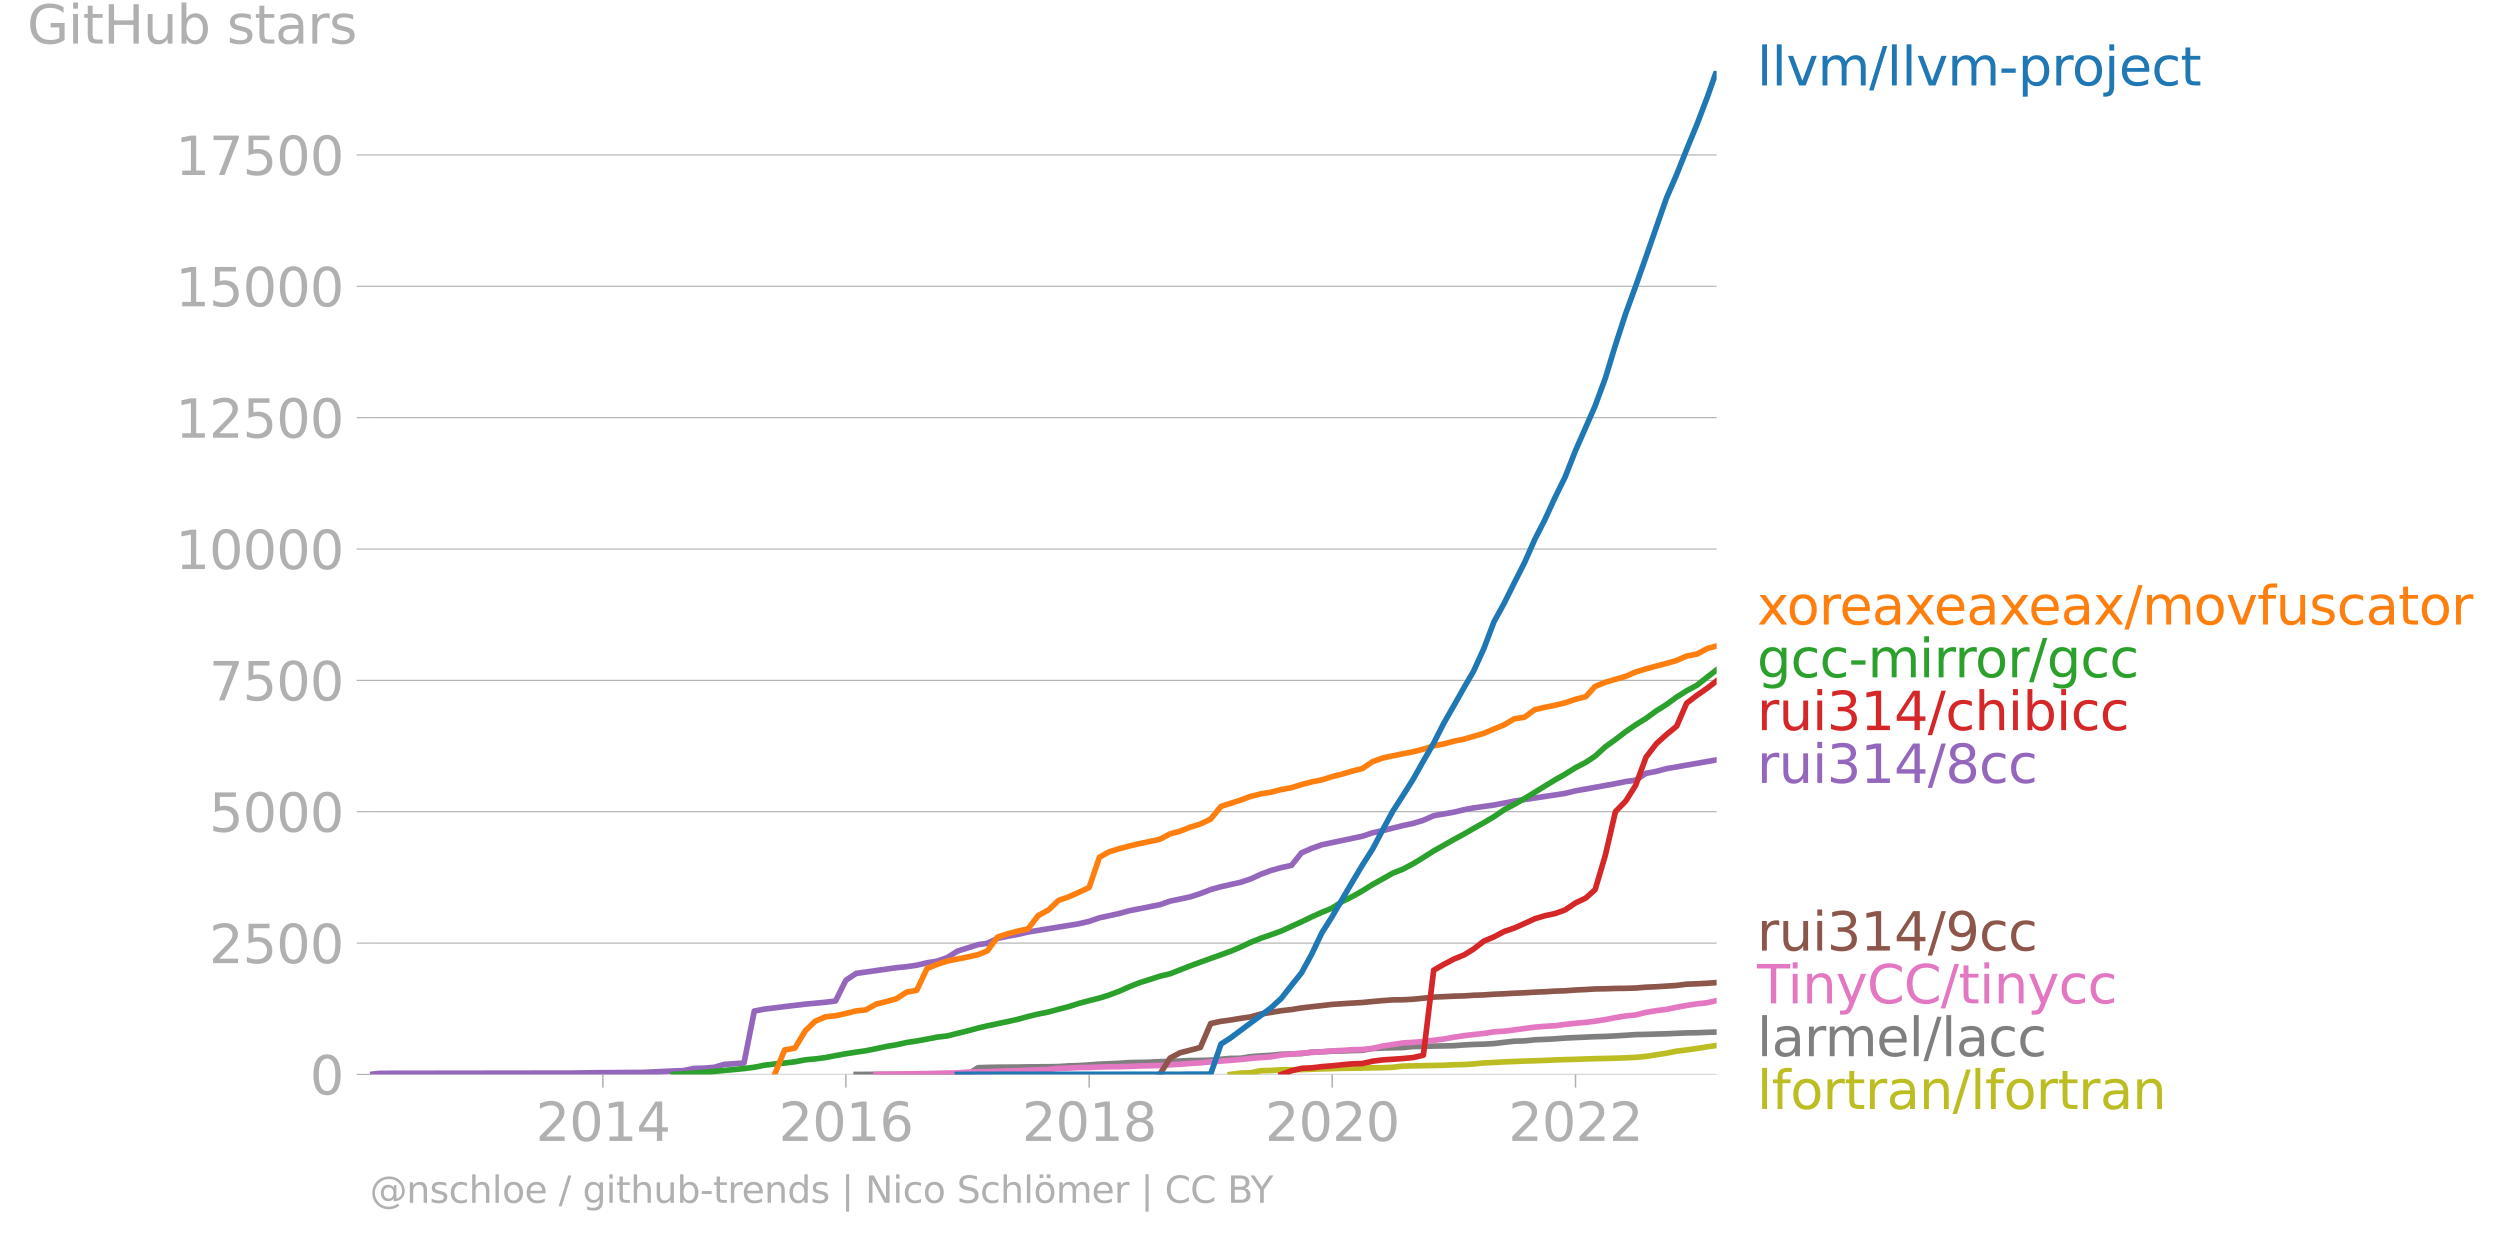 <svg xmlns="http://www.w3.org/2000/svg" xmlns:xlink="http://www.w3.org/1999/xlink" width="883.885" height="437.911" viewBox="0 0 662.914 328.433"><defs><style>*{stroke-linejoin:round;stroke-linecap:butt}</style></defs><g id="figure_1"><path id="patch_1" d="M0 328.433h662.914V0H0v328.433z" style="fill:none"/><g id="axes_1"><path id="patch_2" d="M98.073 284.906h357.12V18.794H98.073v266.112z" style="fill:none"/><g id="matplotlib.axis_1"><g id="xtick_1"><g id="line2d_1"><defs><path id="m5a76d2a402" d="M0 0v3.5" style="stroke:#b0b0b0;stroke-width:.4"/></defs><use xlink:href="#m5a76d2a402" x="159.859" y="284.906" style="fill:#b0b0b0;stroke:#b0b0b0;stroke-width:.4"/></g><g id="text_1" style="fill:#b0b0b0" transform="matrix(.14 0 0 -.14 142.044 302.544)"><defs><path id="DejaVuSans-32" d="M1228 531h2203V0H469v531q359 372 979 998 621 627 780 809 303 340 423 576 121 236 121 464 0 372-261 606-261 235-680 235-297 0-627-103-329-103-704-313v638q381 153 712 231 332 78 607 78 725 0 1156-363 431-362 431-968 0-288-108-546-107-257-392-607-78-91-497-524-418-433-1181-1211z" transform="scale(.016)"/><path id="DejaVuSans-30" d="M2034 4250q-487 0-733-480-245-479-245-1442 0-959 245-1439 246-480 733-480 491 0 736 480 246 480 246 1439 0 963-246 1442-245 480-736 480zm0 500q785 0 1199-621 414-620 414-1801 0-1178-414-1799Q2819-91 2034-91q-784 0-1198 620-414 621-414 1799 0 1181 414 1801 414 621 1198 621z" transform="scale(.016)"/><path id="DejaVuSans-31" d="M794 531h1031v3560L703 3866v575l1116 225h631V531h1031V0H794v531z" transform="scale(.016)"/><path id="DejaVuSans-34" d="M2419 4116 825 1625h1594v2491zm-166 550h794V1625h666v-525h-666V0h-628v1100H313v609l1940 2957z" transform="scale(.016)"/></defs><use xlink:href="#DejaVuSans-32"/><use xlink:href="#DejaVuSans-30" x="63.623"/><use xlink:href="#DejaVuSans-31" x="127.246"/><use xlink:href="#DejaVuSans-34" x="190.869"/></g></g><g id="xtick_2"><use xlink:href="#m5a76d2a402" id="line2d_2" x="224.292" y="284.906" style="fill:#b0b0b0;stroke:#b0b0b0;stroke-width:.4"/><g id="text_2" style="fill:#b0b0b0" transform="matrix(.14 0 0 -.14 206.477 302.544)"><defs><path id="DejaVuSans-36" d="M2113 2584q-425 0-674-291-248-290-248-796 0-503 248-796 249-292 674-292t673 292q248 293 248 796 0 506-248 796-248 291-673 291zm1253 1979v-575q-238 112-480 171-242 60-480 60-625 0-955-422-329-422-376-1275 184 272 462 417 279 145 613 145 703 0 1111-427 408-426 408-1160 0-719-425-1154Q2819-91 2113-91q-810 0-1238 620-428 621-428 1799 0 1106 525 1764t1409 658q238 0 480-47t505-140z" transform="scale(.016)"/></defs><use xlink:href="#DejaVuSans-32"/><use xlink:href="#DejaVuSans-30" x="63.623"/><use xlink:href="#DejaVuSans-31" x="127.246"/><use xlink:href="#DejaVuSans-36" x="190.869"/></g></g><g id="xtick_3"><use xlink:href="#m5a76d2a402" id="line2d_3" x="288.814" y="284.906" style="fill:#b0b0b0;stroke:#b0b0b0;stroke-width:.4"/><g id="text_3" style="fill:#b0b0b0" transform="matrix(.14 0 0 -.14 270.999 302.544)"><defs><path id="DejaVuSans-38" d="M2034 2216q-450 0-708-241-257-241-257-662 0-422 257-663 258-241 708-241t709 242q260 243 260 662 0 421-258 662-257 241-711 241zm-631 268q-406 100-633 378-226 279-226 679 0 559 398 884 399 325 1092 325 697 0 1094-325t397-884q0-400-227-679-226-278-629-378 456-106 710-416 255-309 255-755 0-679-414-1042Q2806-91 2034-91q-771 0-1186 362-414 363-414 1042 0 446 256 755 257 310 713 416zm-231 997q0-362 226-565 227-203 636-203 407 0 636 203 230 203 230 565 0 363-230 566-229 203-636 203-409 0-636-203-226-203-226-566z" transform="scale(.016)"/></defs><use xlink:href="#DejaVuSans-32"/><use xlink:href="#DejaVuSans-30" x="63.623"/><use xlink:href="#DejaVuSans-31" x="127.246"/><use xlink:href="#DejaVuSans-38" x="190.869"/></g></g><g id="xtick_4"><use xlink:href="#m5a76d2a402" id="line2d_4" x="353.247" y="284.906" style="fill:#b0b0b0;stroke:#b0b0b0;stroke-width:.4"/><g id="text_4" style="fill:#b0b0b0" transform="matrix(.14 0 0 -.14 335.432 302.544)"><use xlink:href="#DejaVuSans-32"/><use xlink:href="#DejaVuSans-30" x="63.623"/><use xlink:href="#DejaVuSans-32" x="127.246"/><use xlink:href="#DejaVuSans-30" x="190.869"/></g></g><g id="xtick_5"><use xlink:href="#m5a76d2a402" id="line2d_5" x="417.769" y="284.906" style="fill:#b0b0b0;stroke:#b0b0b0;stroke-width:.4"/><g id="text_5" style="fill:#b0b0b0" transform="matrix(.14 0 0 -.14 399.954 302.544)"><use xlink:href="#DejaVuSans-32"/><use xlink:href="#DejaVuSans-30" x="63.623"/><use xlink:href="#DejaVuSans-32" x="127.246"/><use xlink:href="#DejaVuSans-32" x="190.869"/></g></g></g><g id="matplotlib.axis_2"><g id="ytick_1"><path id="line2d_6" d="M98.073 284.906h357.12" clip-path="url(#pd46739f0d1)" style="fill:none;stroke:#b0b0b0;stroke-width:.3;stroke-linecap:square"/><g id="line2d_7"><defs><path id="m0221d42f99" d="M0 0h-3.5" style="stroke:#b0b0b0;stroke-width:.3"/></defs><use xlink:href="#m0221d42f99" x="98.073" y="284.906" style="fill:#b0b0b0;stroke:#b0b0b0;stroke-width:.3"/></g><use xlink:href="#DejaVuSans-30" id="text_6" style="fill:#b0b0b0" transform="matrix(.14 0 0 -.14 82.166 290.225)"/></g><g id="ytick_2"><path id="line2d_8" d="M98.073 250.074h357.12" clip-path="url(#pd46739f0d1)" style="fill:none;stroke:#b0b0b0;stroke-width:.3;stroke-linecap:square"/><use xlink:href="#m0221d42f99" id="line2d_9" x="98.073" y="250.074" style="fill:#b0b0b0;stroke:#b0b0b0;stroke-width:.3"/><g id="text_7" style="fill:#b0b0b0" transform="matrix(.14 0 0 -.14 55.443 255.393)"><defs><path id="DejaVuSans-35" d="M691 4666h2478v-532H1269V2991q137 47 274 70 138 23 276 23 781 0 1237-428 457-428 457-1159 0-753-469-1171Q2575-91 1722-91q-294 0-599 50Q819 9 494 109v635q281-153 581-228t634-75q541 0 856 284 316 284 316 772 0 487-316 771-315 285-856 285-253 0-505-56-251-56-513-175v2344z" transform="scale(.016)"/></defs><use xlink:href="#DejaVuSans-32"/><use xlink:href="#DejaVuSans-35" x="63.623"/><use xlink:href="#DejaVuSans-30" x="127.246"/><use xlink:href="#DejaVuSans-30" x="190.869"/></g></g><g id="ytick_3"><path id="line2d_10" d="M98.073 215.243h357.12" clip-path="url(#pd46739f0d1)" style="fill:none;stroke:#b0b0b0;stroke-width:.3;stroke-linecap:square"/><use xlink:href="#m0221d42f99" id="line2d_11" x="98.073" y="215.243" style="fill:#b0b0b0;stroke:#b0b0b0;stroke-width:.3"/><g id="text_8" style="fill:#b0b0b0" transform="matrix(.14 0 0 -.14 55.443 220.562)"><use xlink:href="#DejaVuSans-35"/><use xlink:href="#DejaVuSans-30" x="63.623"/><use xlink:href="#DejaVuSans-30" x="127.246"/><use xlink:href="#DejaVuSans-30" x="190.869"/></g></g><g id="ytick_4"><path id="line2d_12" d="M98.073 180.412h357.12" clip-path="url(#pd46739f0d1)" style="fill:none;stroke:#b0b0b0;stroke-width:.3;stroke-linecap:square"/><use xlink:href="#m0221d42f99" id="line2d_13" x="98.073" y="180.412" style="fill:#b0b0b0;stroke:#b0b0b0;stroke-width:.3"/><g id="text_9" style="fill:#b0b0b0" transform="matrix(.14 0 0 -.14 55.443 185.73)"><defs><path id="DejaVuSans-37" d="M525 4666h3000v-269L1831 0h-659l1594 4134H525v532z" transform="scale(.016)"/></defs><use xlink:href="#DejaVuSans-37"/><use xlink:href="#DejaVuSans-35" x="63.623"/><use xlink:href="#DejaVuSans-30" x="127.246"/><use xlink:href="#DejaVuSans-30" x="190.869"/></g></g><g id="ytick_5"><path id="line2d_14" d="M98.073 145.58h357.12" clip-path="url(#pd46739f0d1)" style="fill:none;stroke:#b0b0b0;stroke-width:.3;stroke-linecap:square"/><use xlink:href="#m0221d42f99" id="line2d_15" x="98.073" y="145.58" style="fill:#b0b0b0;stroke:#b0b0b0;stroke-width:.3"/><g id="text_10" style="fill:#b0b0b0" transform="matrix(.14 0 0 -.14 46.536 150.899)"><use xlink:href="#DejaVuSans-31"/><use xlink:href="#DejaVuSans-30" x="63.623"/><use xlink:href="#DejaVuSans-30" x="127.246"/><use xlink:href="#DejaVuSans-30" x="190.869"/><use xlink:href="#DejaVuSans-30" x="254.492"/></g></g><g id="ytick_6"><path id="line2d_16" d="M98.073 110.749h357.12" clip-path="url(#pd46739f0d1)" style="fill:none;stroke:#b0b0b0;stroke-width:.3;stroke-linecap:square"/><use xlink:href="#m0221d42f99" id="line2d_17" x="98.073" y="110.749" style="fill:#b0b0b0;stroke:#b0b0b0;stroke-width:.3"/><g id="text_11" style="fill:#b0b0b0" transform="matrix(.14 0 0 -.14 46.536 116.068)"><use xlink:href="#DejaVuSans-31"/><use xlink:href="#DejaVuSans-32" x="63.623"/><use xlink:href="#DejaVuSans-35" x="127.246"/><use xlink:href="#DejaVuSans-30" x="190.869"/><use xlink:href="#DejaVuSans-30" x="254.492"/></g></g><g id="ytick_7"><path id="line2d_18" d="M98.073 75.917h357.12" clip-path="url(#pd46739f0d1)" style="fill:none;stroke:#b0b0b0;stroke-width:.3;stroke-linecap:square"/><use xlink:href="#m0221d42f99" id="line2d_19" x="98.073" y="75.917" style="fill:#b0b0b0;stroke:#b0b0b0;stroke-width:.3"/><g id="text_12" style="fill:#b0b0b0" transform="matrix(.14 0 0 -.14 46.536 81.236)"><use xlink:href="#DejaVuSans-31"/><use xlink:href="#DejaVuSans-35" x="63.623"/><use xlink:href="#DejaVuSans-30" x="127.246"/><use xlink:href="#DejaVuSans-30" x="190.869"/><use xlink:href="#DejaVuSans-30" x="254.492"/></g></g><g id="ytick_8"><path id="line2d_20" d="M98.073 41.086h357.12" clip-path="url(#pd46739f0d1)" style="fill:none;stroke:#b0b0b0;stroke-width:.3;stroke-linecap:square"/><use xlink:href="#m0221d42f99" id="line2d_21" x="98.073" y="41.086" style="fill:#b0b0b0;stroke:#b0b0b0;stroke-width:.3"/><g id="text_13" style="fill:#b0b0b0" transform="matrix(.14 0 0 -.14 46.536 46.405)"><use xlink:href="#DejaVuSans-31"/><use xlink:href="#DejaVuSans-37" x="63.623"/><use xlink:href="#DejaVuSans-35" x="127.246"/><use xlink:href="#DejaVuSans-30" x="190.869"/><use xlink:href="#DejaVuSans-30" x="254.492"/></g></g><g id="text_14" style="fill:#b0b0b0" transform="matrix(.14 0 0 -.14 7.2 11.563)"><defs><path id="DejaVuSans-47" d="M3809 666v1253H2778v519h1656V434q-365-259-806-392-440-133-940-133-1094 0-1712 639-617 640-617 1780 0 1144 617 1783 618 639 1712 639 456 0 867-113 411-112 758-331v-672q-350 297-744 447t-828 150q-857 0-1287-478-429-478-429-1425 0-944 429-1422 430-478 1287-478 334 0 596 58 263 58 472 180z" transform="scale(.016)"/><path id="DejaVuSans-69" d="M603 3500h575V0H603v3500zm0 1363h575v-729H603v729z" transform="scale(.016)"/><path id="DejaVuSans-74" d="M1172 4494v-994h1184v-447H1172V1153q0-428 117-550t477-122h590V0h-590q-666 0-919 248-253 249-253 905v1900H172v447h422v994h578z" transform="scale(.016)"/><path id="DejaVuSans-48" d="M628 4666h631V2753h2294v1913h631V0h-631v2222H1259V0H628v4666z" transform="scale(.016)"/><path id="DejaVuSans-75" d="M544 1381v2119h575V1403q0-497 193-746 194-248 582-248 465 0 735 297 271 297 271 810v1984h575V0h-575v538q-209-319-486-474-276-155-642-155-603 0-916 375-312 375-312 1097zm1447 2203z" transform="scale(.016)"/><path id="DejaVuSans-62" d="M3116 1747q0 634-261 995t-717 361q-457 0-718-361t-261-995q0-634 261-995t718-361q456 0 717 361t261 995zM1159 2969q182 312 458 463 277 152 661 152 638 0 1036-506 399-506 399-1331T3314 415Q2916-91 2278-91q-384 0-661 152-276 152-458 464V0H581v4863h578V2969z" transform="scale(.016)"/><path id="DejaVuSans-73" d="M2834 3397v-544q-243 125-506 187-262 63-544 63-428 0-642-131t-214-394q0-200 153-314t616-217l197-44q612-131 870-370t258-667q0-488-386-773Q2250-91 1575-91q-281 0-586 55T347 128v594q319-166 628-249 309-82 613-82 406 0 624 139 219 139 219 392 0 234-158 359-157 125-692 241l-200 47q-534 112-772 345-237 233-237 639 0 494 350 762 350 269 994 269 318 0 599-47 282-46 519-140z" transform="scale(.016)"/><path id="DejaVuSans-61" d="M2194 1759q-697 0-966-159t-269-544q0-306 202-486 202-179 548-179 479 0 768 339t289 901v128h-572zm1147 238V0h-575v531q-197-318-491-470T1556-91q-537 0-855 302-317 302-317 808 0 590 395 890 396 300 1180 300h807v57q0 397-261 614t-733 217q-300 0-585-72-284-72-546-216v532q315 122 612 182 297 61 578 61 760 0 1135-394 375-393 375-1193z" transform="scale(.016)"/><path id="DejaVuSans-72" d="M2631 2963q-97 56-211 82-114 27-251 27-488 0-749-317t-261-911V0H581v3500h578v-544q182 319 472 473 291 155 707 155 59 0 131-8 72-7 159-23l3-590z" transform="scale(.016)"/></defs><use xlink:href="#DejaVuSans-47"/><use xlink:href="#DejaVuSans-69" x="77.49"/><use xlink:href="#DejaVuSans-74" x="105.273"/><use xlink:href="#DejaVuSans-48" x="144.482"/><use xlink:href="#DejaVuSans-75" x="219.678"/><use xlink:href="#DejaVuSans-62" x="283.057"/><use xlink:href="#DejaVuSans-20" x="346.533"/><use xlink:href="#DejaVuSans-73" x="378.32"/><use xlink:href="#DejaVuSans-74" x="430.42"/><use xlink:href="#DejaVuSans-61" x="469.629"/><use xlink:href="#DejaVuSans-72" x="530.908"/><use xlink:href="#DejaVuSans-73" x="572.021"/></g></g><path id="line2d_22" d="m326.238 284.906 2.736-.376 2.648-.07 2.736-.543 2.648-.07 2.737-.167 2.736-.014 2.648-.042 2.736-.098 2.648-.097 2.736-.07 2.736-.07 2.56-.027 2.736-.042 2.648-.07 2.736-.028 2.648-.111 2.737-.32 2.736-.056 2.648-.056 2.736-.056 2.648-.041 2.736-.14 2.736-.056 2.472-.153 2.736-.278 2.648-.112 2.736-.167 2.648-.098 2.736-.111 2.736-.084 2.648-.097 2.737-.126 2.648-.083 2.736-.07 2.736-.111 2.471-.07 2.737-.056 2.648-.07 2.736-.097 2.648-.125 2.736-.251 2.736-.432 2.648-.404 2.736-.557 2.648-.32 2.736-.39 2.737-.447 2.471-.348" clip-path="url(#pd46739f0d1)" style="fill:none;stroke:#bcbd22;stroke-width:1.5;stroke-linecap:square"/><path id="line2d_23" d="m227.028 284.906 2.56-.014 2.736-.014h5.384l2.648-.014h16.241l2.736-1.742 2.472-.083 2.736-.056 2.648-.014 2.736-.014 2.648-.056 2.736-.013 2.736-.028 2.648-.042 2.737-.181 2.647-.07 2.737-.181 2.736-.209 2.471-.098 2.737-.125 2.647-.181 2.737-.056 2.648-.056 2.736-.139 2.736-.083 2.648-.084 2.736-.14 2.648-.013 2.736-.084 2.737-.237 2.471-.223 2.736-.041 2.648-.418 2.736-.21 2.648-.153 2.737-.278 2.736-.084 2.648-.084 2.736-.404 2.648-.055 2.736-.195 2.736-.042 2.56-.112 2.736-.07 2.648-.459 2.736-.14 2.648-.069 2.737-.056 2.736-.278 2.648-.042 2.736-.07 2.648-.042 2.736-.07 2.736-.194 2.472-.14 2.736-.07 2.648-.153 2.736-.334 2.648-.293 2.736-.083 2.736-.293 2.648-.111 2.737-.14 2.648-.209 2.736-.125 2.736-.125 2.471-.112 2.737-.07 2.648-.139 2.736-.167 2.648-.181 2.736-.056 2.736-.083 2.648-.07 2.736-.125 2.648-.112 2.736-.042 2.737-.111 2.471-.07" clip-path="url(#pd46739f0d1)" style="fill:none;stroke:#7f7f7f;stroke-width:1.5;stroke-linecap:square"/><path id="line2d_24" d="m232.324 284.906 2.648-.07 2.736-.028 2.648-.055 2.736-.042 2.737-.028 2.648-.07 2.736-.07 2.648-.027 2.736-.237 2.736-.056 2.472-.042 2.736-.111 2.648-.098 2.736-.07 2.648-.097 2.736-.111 2.736-.098 2.648-.292 2.737-.084 2.647-.14 2.737-.027 2.736-.112 2.471-.055 2.737-.028 2.647-.084 2.737-.111 2.648-.056 2.736-.056 2.736-.195 2.648-.153 2.736-.21 2.648-.166 2.736-.251 2.737-.21 2.471-.194 2.736-.223 2.648-.307 2.736-.209 2.648-.18 2.737-.488 2.736-.265 2.648-.237 2.736-.195 2.648-.167 2.736-.237 2.736-.125 2.56-.182 2.736-.07 2.648-.264 2.736-.655 2.648-.39 2.737-.432 2.736-.153 2.648-.209 2.736-.334 2.648-.32 2.736-.502 2.736-.404 2.472-.307 2.736-.279 2.648-.432 2.736-.167 2.648-.334 2.736-.376 2.736-.363 2.648-.222 2.737-.154 2.648-.348 2.736-.307 2.736-.236 2.471-.307 2.737-.432 2.648-.515 2.736-.446 2.648-.265 2.736-.683 2.736-.46 2.648-.334 2.736-.557 2.648-.488 2.736-.432 2.737-.292 2.471-.557" clip-path="url(#pd46739f0d1)" style="fill:none;stroke:#e377c2;stroke-width:1.5;stroke-linecap:square"/><g id="text_15" style="fill:#1f77b4" transform="matrix(.14 0 0 -.14 465.907 22.657)"><defs><path id="DejaVuSans-6c" d="M603 4863h575V0H603v4863z" transform="scale(.016)"/><path id="DejaVuSans-76" d="M191 3500h609L1894 563l1094 2937h609L2284 0h-781L191 3500z" transform="scale(.016)"/><path id="DejaVuSans-6d" d="M3328 2828q216 388 516 572t706 184q547 0 844-383 297-382 297-1088V0h-578v2094q0 503-179 746-178 244-543 244-447 0-707-297-259-296-259-809V0h-578v2094q0 506-178 748t-550 242q-441 0-701-298-259-298-259-808V0H581v3500h578v-544q197 322 472 475t653 153q382 0 649-194 267-193 395-562z" transform="scale(.016)"/><path id="DejaVuSans-2f" d="M1625 4666h531L531-594H0l1625 5260z" transform="scale(.016)"/><path id="DejaVuSans-2d" d="M313 2009h1684v-512H313v512z" transform="scale(.016)"/><path id="DejaVuSans-70" d="M1159 525v-1856H581v4831h578v-531q182 312 458 463 277 152 661 152 638 0 1036-506 399-506 399-1331T3314 415Q2916-91 2278-91q-384 0-661 152-276 152-458 464zm1957 1222q0 634-261 995t-717 361q-457 0-718-361t-261-995q0-634 261-995t718-361q456 0 717 361t261 995z" transform="scale(.016)"/><path id="DejaVuSans-6f" d="M1959 3097q-462 0-731-361t-269-989q0-628 267-989 268-361 733-361 460 0 728 362 269 363 269 988 0 622-269 986-268 364-728 364zm0 487q750 0 1178-488 429-487 429-1349 0-859-429-1349Q2709-91 1959-91q-753 0-1180 489-426 490-426 1349 0 862 426 1349 427 488 1180 488z" transform="scale(.016)"/><path id="DejaVuSans-6a" d="M603 3500h575V-63q0-668-255-968-254-300-820-300h-219v487H38q328 0 446 152Q603-541 603-63v3563zm0 1363h575v-729H603v729z" transform="scale(.016)"/><path id="DejaVuSans-65" d="M3597 1894v-281H953q38-594 358-905t892-311q331 0 642 81t618 244V178Q3153 47 2828-22t-659-69q-838 0-1327 487-489 488-489 1320 0 859 464 1363 464 505 1252 505 706 0 1117-455 411-454 411-1235zm-575 169q-6 471-264 752-258 282-683 282-481 0-770-272t-333-766l2050 4z" transform="scale(.016)"/><path id="DejaVuSans-63" d="M3122 3366v-538q-244 135-489 202t-495 67q-560 0-870-355-309-354-309-995t309-996q310-354 870-354 250 0 495 67t489 202V134Q2881 22 2623-34q-257-57-548-57-791 0-1257 497-465 497-465 1341 0 856 470 1346 471 491 1290 491 265 0 518-55 253-54 491-163z" transform="scale(.016)"/></defs><use xlink:href="#DejaVuSans-6c"/><use xlink:href="#DejaVuSans-6c" x="27.783"/><use xlink:href="#DejaVuSans-76" x="55.566"/><use xlink:href="#DejaVuSans-6d" x="114.746"/><use xlink:href="#DejaVuSans-2f" x="212.158"/><use xlink:href="#DejaVuSans-6c" x="245.85"/><use xlink:href="#DejaVuSans-6c" x="273.633"/><use xlink:href="#DejaVuSans-76" x="301.416"/><use xlink:href="#DejaVuSans-6d" x="360.596"/><use xlink:href="#DejaVuSans-2d" x="458.008"/><use xlink:href="#DejaVuSans-70" x="494.092"/><use xlink:href="#DejaVuSans-72" x="557.568"/><use xlink:href="#DejaVuSans-6f" x="596.432"/><use xlink:href="#DejaVuSans-6a" x="657.613"/><use xlink:href="#DejaVuSans-65" x="685.396"/><use xlink:href="#DejaVuSans-63" x="746.92"/><use xlink:href="#DejaVuSans-74" x="801.9"/></g><g id="text_16" style="fill:#ff7f0e" transform="matrix(.14 0 0 -.14 465.907 165.605)"><defs><path id="DejaVuSans-78" d="M3513 3500 2247 1797 3578 0h-678L1881 1375 863 0H184l1360 1831L300 3500h678l928-1247 928 1247h679z" transform="scale(.016)"/><path id="DejaVuSans-66" d="M2375 4863v-479h-550q-309 0-430-125-120-125-120-450v-309h947v-447h-947V0H697v3053H147v447h550v244q0 584 272 851 272 268 862 268h544z" transform="scale(.016)"/></defs><use xlink:href="#DejaVuSans-78"/><use xlink:href="#DejaVuSans-6f" x="56.055"/><use xlink:href="#DejaVuSans-72" x="117.236"/><use xlink:href="#DejaVuSans-65" x="156.1"/><use xlink:href="#DejaVuSans-61" x="217.623"/><use xlink:href="#DejaVuSans-78" x="278.902"/><use xlink:href="#DejaVuSans-65" x="334.957"/><use xlink:href="#DejaVuSans-61" x="396.48"/><use xlink:href="#DejaVuSans-78" x="457.76"/><use xlink:href="#DejaVuSans-65" x="513.814"/><use xlink:href="#DejaVuSans-61" x="575.338"/><use xlink:href="#DejaVuSans-78" x="636.617"/><use xlink:href="#DejaVuSans-2f" x="695.797"/><use xlink:href="#DejaVuSans-6d" x="729.488"/><use xlink:href="#DejaVuSans-6f" x="826.9"/><use xlink:href="#DejaVuSans-76" x="888.082"/><use xlink:href="#DejaVuSans-66" x="947.262"/><use xlink:href="#DejaVuSans-75" x="982.467"/><use xlink:href="#DejaVuSans-73" x="1045.846"/><use xlink:href="#DejaVuSans-63" x="1097.945"/><use xlink:href="#DejaVuSans-61" x="1152.926"/><use xlink:href="#DejaVuSans-74" x="1214.205"/><use xlink:href="#DejaVuSans-6f" x="1253.414"/><use xlink:href="#DejaVuSans-72" x="1314.596"/></g><g id="text_17" style="fill:#2ca02c" transform="matrix(.14 0 0 -.14 465.907 179.605)"><defs><path id="DejaVuSans-67" d="M2906 1791q0 625-258 968-257 344-723 344-462 0-720-344-258-343-258-968 0-622 258-966t720-344q466 0 723 344 258 344 258 966zm575-1357q0-893-397-1329-396-436-1215-436-303 0-572 45t-522 139v559q253-137 500-202 247-66 503-66 566 0 847 295t281 892v285q-178-310-456-463T1784 0Q1141 0 747 490 353 981 353 1791q0 812 394 1302 394 491 1037 491 388 0 666-153t456-462v531h575V434z" transform="scale(.016)"/></defs><use xlink:href="#DejaVuSans-67"/><use xlink:href="#DejaVuSans-63" x="63.477"/><use xlink:href="#DejaVuSans-63" x="118.457"/><use xlink:href="#DejaVuSans-2d" x="173.438"/><use xlink:href="#DejaVuSans-6d" x="209.521"/><use xlink:href="#DejaVuSans-69" x="306.934"/><use xlink:href="#DejaVuSans-72" x="334.717"/><use xlink:href="#DejaVuSans-72" x="374.08"/><use xlink:href="#DejaVuSans-6f" x="412.943"/><use xlink:href="#DejaVuSans-72" x="474.125"/><use xlink:href="#DejaVuSans-2f" x="515.238"/><use xlink:href="#DejaVuSans-67" x="548.93"/><use xlink:href="#DejaVuSans-63" x="612.406"/><use xlink:href="#DejaVuSans-63" x="667.387"/></g><g id="text_18" style="fill:#d62728" transform="matrix(.14 0 0 -.14 465.907 193.605)"><defs><path id="DejaVuSans-33" d="M2597 2516q453-97 707-404 255-306 255-756 0-690-475-1069Q2609-91 1734-91q-293 0-604 58T488 141v609q262-153 574-231 313-78 654-78 593 0 904 234t311 681q0 413-289 645-289 233-804 233h-544v519h569q465 0 712 186t247 536q0 359-255 551-254 193-729 193-260 0-557-57-297-56-653-174v562q360 100 674 150t592 50q719 0 1137-327 419-326 419-882 0-388-222-655t-631-370z" transform="scale(.016)"/><path id="DejaVuSans-68" d="M3513 2113V0h-575v2094q0 497-194 743-194 247-581 247-466 0-735-297-269-296-269-809V0H581v4863h578V2956q207 316 486 472 280 156 646 156 603 0 912-373 310-373 310-1098z" transform="scale(.016)"/></defs><use xlink:href="#DejaVuSans-72"/><use xlink:href="#DejaVuSans-75" x="41.113"/><use xlink:href="#DejaVuSans-69" x="104.492"/><use xlink:href="#DejaVuSans-33" x="132.275"/><use xlink:href="#DejaVuSans-31" x="195.898"/><use xlink:href="#DejaVuSans-34" x="259.521"/><use xlink:href="#DejaVuSans-2f" x="323.145"/><use xlink:href="#DejaVuSans-63" x="356.836"/><use xlink:href="#DejaVuSans-68" x="411.816"/><use xlink:href="#DejaVuSans-69" x="475.195"/><use xlink:href="#DejaVuSans-62" x="502.979"/><use xlink:href="#DejaVuSans-69" x="566.455"/><use xlink:href="#DejaVuSans-63" x="594.238"/><use xlink:href="#DejaVuSans-63" x="649.219"/></g><g id="text_19" style="fill:#9467bd" transform="matrix(.14 0 0 -.14 465.907 207.605)"><use xlink:href="#DejaVuSans-72"/><use xlink:href="#DejaVuSans-75" x="41.113"/><use xlink:href="#DejaVuSans-69" x="104.492"/><use xlink:href="#DejaVuSans-33" x="132.275"/><use xlink:href="#DejaVuSans-31" x="195.898"/><use xlink:href="#DejaVuSans-34" x="259.521"/><use xlink:href="#DejaVuSans-2f" x="323.145"/><use xlink:href="#DejaVuSans-38" x="356.836"/><use xlink:href="#DejaVuSans-63" x="420.459"/><use xlink:href="#DejaVuSans-63" x="475.439"/></g><g id="text_20" style="fill:#8c564b" transform="matrix(.14 0 0 -.14 465.907 252.06)"><defs><path id="DejaVuSans-39" d="M703 97v575q238-113 481-172 244-59 479-59 625 0 954 420 330 420 377 1277-181-269-460-413-278-144-615-144-700 0-1108 423-408 424-408 1159 0 718 425 1152 425 435 1131 435 810 0 1236-621 427-620 427-1801 0-1103-524-1761Q2575-91 1691-91q-238 0-482 47Q966 3 703 97zm1256 1978q425 0 673 290 249 291 249 798 0 503-249 795-248 292-673 292t-673-292q-248-292-248-795 0-507 248-798 248-290 673-290z" transform="scale(.016)"/></defs><use xlink:href="#DejaVuSans-72"/><use xlink:href="#DejaVuSans-75" x="41.113"/><use xlink:href="#DejaVuSans-69" x="104.492"/><use xlink:href="#DejaVuSans-33" x="132.275"/><use xlink:href="#DejaVuSans-31" x="195.898"/><use xlink:href="#DejaVuSans-34" x="259.521"/><use xlink:href="#DejaVuSans-2f" x="323.145"/><use xlink:href="#DejaVuSans-39" x="356.836"/><use xlink:href="#DejaVuSans-63" x="420.459"/><use xlink:href="#DejaVuSans-63" x="475.439"/></g><g id="text_21" style="fill:#e377c2" transform="matrix(.14 0 0 -.14 465.907 266.06)"><defs><path id="DejaVuSans-54" d="M-19 4666h3947v-532H2272V0h-634v4134H-19v532z" transform="scale(.016)"/><path id="DejaVuSans-6e" d="M3513 2113V0h-575v2094q0 497-194 743-194 247-581 247-466 0-735-297-269-296-269-809V0H581v3500h578v-544q207 316 486 472 280 156 646 156 603 0 912-373 310-373 310-1098z" transform="scale(.016)"/><path id="DejaVuSans-79" d="M2059-325q-243-625-475-815-231-191-618-191H506v481h338q237 0 368 113 132 112 291 531l103 262L191 3500h609L1894 763l1094 2737h609L2059-325z" transform="scale(.016)"/><path id="DejaVuSans-43" d="M4122 4306v-665q-319 297-680 443-361 147-767 147-800 0-1225-489t-425-1414q0-922 425-1411t1225-489q406 0 767 147t680 444V359q-331-225-702-338-370-112-782-112-1060 0-1670 648-609 649-609 1771 0 1125 609 1773 610 649 1670 649 418 0 788-111 371-111 696-333z" transform="scale(.016)"/></defs><use xlink:href="#DejaVuSans-54"/><use xlink:href="#DejaVuSans-69" x="57.959"/><use xlink:href="#DejaVuSans-6e" x="85.742"/><use xlink:href="#DejaVuSans-79" x="149.121"/><use xlink:href="#DejaVuSans-43" x="208.301"/><use xlink:href="#DejaVuSans-43" x="278.125"/><use xlink:href="#DejaVuSans-2f" x="347.949"/><use xlink:href="#DejaVuSans-74" x="381.641"/><use xlink:href="#DejaVuSans-69" x="420.85"/><use xlink:href="#DejaVuSans-6e" x="448.633"/><use xlink:href="#DejaVuSans-79" x="512.012"/><use xlink:href="#DejaVuSans-63" x="571.191"/><use xlink:href="#DejaVuSans-63" x="626.172"/></g><g id="text_22" style="fill:#7f7f7f" transform="matrix(.14 0 0 -.14 465.907 280.06)"><use xlink:href="#DejaVuSans-6c"/><use xlink:href="#DejaVuSans-61" x="27.783"/><use xlink:href="#DejaVuSans-72" x="89.063"/><use xlink:href="#DejaVuSans-6d" x="128.426"/><use xlink:href="#DejaVuSans-65" x="225.838"/><use xlink:href="#DejaVuSans-6c" x="287.361"/><use xlink:href="#DejaVuSans-2f" x="315.145"/><use xlink:href="#DejaVuSans-6c" x="348.836"/><use xlink:href="#DejaVuSans-61" x="376.619"/><use xlink:href="#DejaVuSans-63" x="437.898"/><use xlink:href="#DejaVuSans-63" x="492.879"/></g><g id="text_23" style="fill:#bcbd22" transform="matrix(.14 0 0 -.14 465.907 294.06)"><use xlink:href="#DejaVuSans-6c"/><use xlink:href="#DejaVuSans-66" x="27.783"/><use xlink:href="#DejaVuSans-6f" x="62.988"/><use xlink:href="#DejaVuSans-72" x="124.17"/><use xlink:href="#DejaVuSans-74" x="165.283"/><use xlink:href="#DejaVuSans-72" x="204.492"/><use xlink:href="#DejaVuSans-61" x="245.605"/><use xlink:href="#DejaVuSans-6e" x="306.885"/><use xlink:href="#DejaVuSans-2f" x="370.264"/><use xlink:href="#DejaVuSans-6c" x="403.955"/><use xlink:href="#DejaVuSans-66" x="431.738"/><use xlink:href="#DejaVuSans-6f" x="466.943"/><use xlink:href="#DejaVuSans-72" x="528.125"/><use xlink:href="#DejaVuSans-74" x="569.238"/><use xlink:href="#DejaVuSans-72" x="608.447"/><use xlink:href="#DejaVuSans-61" x="649.561"/><use xlink:href="#DejaVuSans-6e" x="710.84"/></g><g id="text_24" style="fill:#b0b0b0" transform="matrix(.097 0 0 -.097 98.073 318.942)"><defs><path id="DejaVuSans-40" d="M2381 1678q0-447 222-702 222-254 610-254 384 0 604 256 221 256 221 700 0 438-225 695-225 258-607 258-378 0-602-256-223-256-223-697zm1703-934q-187-241-429-355t-564-114q-538 0-874 389t-336 1014q0 625 337 1015 338 391 873 391 322 0 565-117 244-117 428-354v409h447V722q457 69 714 417 258 349 258 902 0 334-99 628-98 294-298 544-325 409-792 626t-1017 217q-384 0-738-102-353-101-653-301-490-319-767-836-276-517-276-1120 0-497 179-932 180-434 521-765 328-325 759-495 431-171 922-171 403 0 792 136t714 389l281-347q-390-303-851-464t-936-161q-578 0-1091 205-512 205-912 595Q841 78 631 592q-209 514-209 1105 0 569 212 1084 213 516 607 907 403 396 931 607t1119 211q662 0 1229-272 568-271 952-771 234-307 357-666 124-359 124-744 0-822-497-1297T4084 263v481z" transform="scale(.016)"/><path id="DejaVuSans-64" d="M2906 2969v1894h575V0h-575v525q-181-312-458-464-276-152-664-152-634 0-1033 506-398 507-398 1332t398 1331q399 506 1033 506 388 0 664-152 277-151 458-463zM947 1747q0-634 261-995t717-361q456 0 718 361 263 361 263 995t-263 995q-262 361-718 361t-717-361q-261-361-261-995z" transform="scale(.016)"/><path id="DejaVuSans-7c" d="M1344 4891v-6400H813v6400h531z" transform="scale(.016)"/><path id="DejaVuSans-4e" d="M628 4666h850L3547 763v3903h612V0h-850L1241 3903V0H628v4666z" transform="scale(.016)"/><path id="DejaVuSans-53" d="M3425 4513v-616q-359 172-678 256-319 85-616 85-515 0-795-200t-280-569q0-310 186-468 186-157 705-254l381-78q706-135 1042-474t336-907q0-679-455-1029Q2797-91 1919-91q-331 0-705 75-373 75-773 222v650q384-215 753-325 369-109 725-109 540 0 834 212 294 213 294 607 0 343-211 537t-692 291l-385 75q-706 140-1022 440-315 300-315 835 0 619 436 975t1201 356q329 0 669-60 341-59 697-177z" transform="scale(.016)"/><path id="DejaVuSans-f6" d="M1959 3097q-462 0-731-361t-269-989q0-628 267-989 268-361 733-361 460 0 728 362 269 363 269 988 0 622-269 986-268 364-728 364zm0 487q750 0 1178-488 429-487 429-1349 0-859-429-1349Q2709-91 1959-91q-753 0-1180 489-426 490-426 1349 0 862 426 1349 427 488 1180 488zm295 1266h634v-631h-634v631zm-1222 0h634v-631h-634v631z" transform="scale(.016)"/><path id="DejaVuSans-42" d="M1259 2228V519h1013q509 0 754 211 246 211 246 645 0 438-246 645-245 208-754 208H1259zm0 1919V2741h935q462 0 688 173 227 174 227 530 0 353-227 528-226 175-688 175h-935zm-631 519h1613q722 0 1112-300 391-300 391-853 0-429-200-682t-588-315q466-100 724-418 258-317 258-792 0-625-425-966Q3088 0 2303 0H628v4666z" transform="scale(.016)"/><path id="DejaVuSans-59" d="M-13 4666h679l1293-1919 1285 1919h678L2272 2222V0h-634v2222L-13 4666z" transform="scale(.016)"/></defs><use xlink:href="#DejaVuSans-40"/><use xlink:href="#DejaVuSans-6e" x="100"/><use xlink:href="#DejaVuSans-73" x="163.379"/><use xlink:href="#DejaVuSans-63" x="215.479"/><use xlink:href="#DejaVuSans-68" x="270.459"/><use xlink:href="#DejaVuSans-6c" x="333.838"/><use xlink:href="#DejaVuSans-6f" x="361.621"/><use xlink:href="#DejaVuSans-65" x="422.803"/><use xlink:href="#DejaVuSans-20" x="484.326"/><use xlink:href="#DejaVuSans-2f" x="516.113"/><use xlink:href="#DejaVuSans-20" x="549.805"/><use xlink:href="#DejaVuSans-67" x="581.592"/><use xlink:href="#DejaVuSans-69" x="645.068"/><use xlink:href="#DejaVuSans-74" x="672.852"/><use xlink:href="#DejaVuSans-68" x="712.061"/><use xlink:href="#DejaVuSans-75" x="775.439"/><use xlink:href="#DejaVuSans-62" x="838.818"/><use xlink:href="#DejaVuSans-2d" x="902.295"/><use xlink:href="#DejaVuSans-74" x="938.379"/><use xlink:href="#DejaVuSans-72" x="977.588"/><use xlink:href="#DejaVuSans-65" x="1016.451"/><use xlink:href="#DejaVuSans-6e" x="1077.975"/><use xlink:href="#DejaVuSans-64" x="1141.354"/><use xlink:href="#DejaVuSans-73" x="1204.83"/><use xlink:href="#DejaVuSans-20" x="1256.93"/><use xlink:href="#DejaVuSans-7c" x="1288.717"/><use xlink:href="#DejaVuSans-20" x="1322.408"/><use xlink:href="#DejaVuSans-4e" x="1354.195"/><use xlink:href="#DejaVuSans-69" x="1429"/><use xlink:href="#DejaVuSans-63" x="1456.783"/><use xlink:href="#DejaVuSans-6f" x="1511.764"/><use xlink:href="#DejaVuSans-20" x="1572.945"/><use xlink:href="#DejaVuSans-53" x="1604.732"/><use xlink:href="#DejaVuSans-63" x="1668.209"/><use xlink:href="#DejaVuSans-68" x="1723.189"/><use xlink:href="#DejaVuSans-6c" x="1786.568"/><use xlink:href="#DejaVuSans-f6" x="1814.352"/><use xlink:href="#DejaVuSans-6d" x="1875.533"/><use xlink:href="#DejaVuSans-65" x="1972.945"/><use xlink:href="#DejaVuSans-72" x="2034.469"/><use xlink:href="#DejaVuSans-20" x="2075.582"/><use xlink:href="#DejaVuSans-7c" x="2107.369"/><use xlink:href="#DejaVuSans-20" x="2141.061"/><use xlink:href="#DejaVuSans-43" x="2172.848"/><use xlink:href="#DejaVuSans-43" x="2242.672"/><use xlink:href="#DejaVuSans-20" x="2312.496"/><use xlink:href="#DejaVuSans-42" x="2344.283"/><use xlink:href="#DejaVuSans-59" x="2407.387"/></g><path id="line2d_25" d="m307.526 284.906 2.736-4.347 2.648-1.407 2.736-.697 2.648-.697 2.736-6.353 2.737-.585 2.471-.334 2.736-.46 2.648-.376 2.736-.767 2.648-.418 2.737-.46 2.736-.306 2.648-.432 2.736-.32 2.648-.293 2.736-.32 2.736-.181 2.56-.168 2.736-.153 2.648-.265 2.736-.236 2.648-.196 2.737-.027 2.736-.154 2.648-.264 2.736-.293 2.648-.111 2.736-.14 2.736-.07 2.472-.167 2.736-.097 2.648-.181 2.736-.112 2.648-.153 2.736-.111 2.736-.168 2.648-.111 2.737-.167 2.648-.084 2.736-.209 2.736-.125 2.471-.154 2.737-.041 2.648-.098 2.736-.028 2.648-.083 2.736-.223 2.736-.112 2.648-.167 2.736-.181 2.648-.334 2.736-.098 2.737-.14 2.471-.18" clip-path="url(#pd46739f0d1)" style="fill:none;stroke:#8c564b;stroke-width:1.5;stroke-linecap:square"/><path id="line2d_26" d="m98.073 284.906 2.56-.293 51.105-.07 5.384-.083 13.328-.098 8.12-.376 2.737-.097 2.648-.572 2.736-.07 2.648-.222 2.736-.794 5.208-.349 2.736-13.793 2.648-.501 5.384-.67 5.473-.654 5.384-.502 2.648-.334 2.736-5.49 2.736-1.825 10.68-1.518 2.648-.251 2.736-.404 2.737-.64 2.648-.433 2.736-.961 2.648-1.686 5.472-1.728 2.472-.348 2.736-1.324 2.648-.57 2.736-.475 2.648-.626 13.504-2.202 2.737-.64 2.736-.934 5.208-1.129 2.647-.738 8.12-1.602 2.737-.948 5.384-1.142 2.648-.864 2.736-1.059 2.737-.766 5.207-1.17 2.648-.878 2.736-1.254 2.648-.99 2.737-.766 2.736-.599 2.648-3.33 2.736-1.184 2.648-.947 10.768-2.271 2.648-.892 2.736-.6 5.385-1.337 2.736-.585 2.648-.808 2.736-1.212 5.384-.948 2.736-.654 2.472-.474 5.384-.752 5.384-1.045 13.505-2.049 2.736-.668 10.592-1.909 2.736-.557 2.648-.363 2.736-1.825 2.736-.515 2.648-.71 13.328-2.341h0" clip-path="url(#pd46739f0d1)" style="fill:none;stroke:#9467bd;stroke-width:1.5;stroke-linecap:square"/><path id="line2d_27" d="m339.743 284.906 2.736-.975 2.648-.641 2.736-.14 2.648-.32 2.736-.21 2.736-.292 2.56-.237 2.736-.083 2.648-.613 2.736-.349 2.648-.167 2.737-.195 2.736-.265 2.648-.626 2.736-22.53 2.648-1.532 2.736-1.435 2.736-1.115 2.472-1.532 2.736-2.118 2.648-1.1 2.736-1.45 2.648-.891 2.736-1.212L407 243.61l2.648-.794 2.737-.586 2.648-.961 2.736-1.84 2.736-1.309 2.471-2.215 2.737-9.237 2.648-11.453 2.736-2.8 2.648-4.208 2.736-7.454 2.736-3.553 2.648-2.396 2.736-2.243 2.648-6.103 2.736-2.09 2.737-1.908 2.471-1.91" clip-path="url(#pd46739f0d1)" style="fill:none;stroke:#d62728;stroke-width:1.5;stroke-linecap:square"/><path id="line2d_28" d="m178.57 284.906 2.737-.167 2.648-.195 2.736-.21 2.648-.236 2.736-.265 2.737-.237 2.47-.25 2.737-.349 2.648-.53 2.736-.334 2.648-.25 2.736-.335 2.737-.515 2.648-.251 2.736-.363 2.648-.501 2.736-.502 2.736-.432 2.56-.362 2.736-.557 2.648-.571 2.736-.46 2.648-.585 2.736-.418 2.737-.502 2.648-.515 2.736-.32 2.648-.683 2.736-.655 2.736-.753 2.472-.585 2.736-.571 2.648-.557 2.736-.613 2.648-.725 2.736-.669 2.736-.543 2.648-.725 2.737-.71 2.647-.836 2.737-.738 2.736-.683 2.471-.766 2.737-1.031 2.647-1.17 2.737-1.101 2.648-.822 2.736-.892 2.736-.655 2.648-1.031 2.736-1.073 2.648-.975 2.736-.99 2.737-.975 2.471-.891 2.736-1.143 2.648-1.254 2.736-1.1 2.648-.906 2.737-.99 2.736-1.253 2.648-1.198 2.736-1.324 2.648-1.184 2.736-1.129 2.736-1.77 2.56-1.253 2.736-1.547 2.648-1.658 2.736-1.518 2.648-1.505 2.737-1.087 2.736-1.449 2.648-1.616 2.736-1.755 2.648-1.477 2.736-1.56 2.736-1.478 2.472-1.435 2.736-1.546 2.648-1.56 2.736-1.867 2.648-1.394 2.736-1.574 2.736-1.658 2.648-1.63 2.737-1.672 2.648-1.49 2.736-1.715 2.736-1.42 2.471-1.63 2.737-2.509 2.648-1.895 2.736-2.103 2.648-1.826 2.736-1.7 2.736-1.992 2.648-1.658 2.736-1.992 2.648-1.672 2.736-1.463 2.737-2.173 2.471-1.909" clip-path="url(#pd46739f0d1)" style="fill:none;stroke:#2ca02c;stroke-width:1.5;stroke-linecap:square"/><path id="line2d_29" d="m205.403 284.906 2.648-6.493 2.736-.501 2.737-4.57 2.648-2.564 2.736-1.156 2.648-.279 2.736-.613 2.736-.669 2.56-.264 2.736-1.547 2.648-.655 2.736-.766 2.648-1.728 2.736-.515 2.737-5.796 2.648-1.059 2.736-.906 2.648-.515 2.736-.544 2.736-.613 2.472-1.003 2.736-3.678 2.648-.85 2.736-.738 2.648-.557 2.736-3.553 2.736-1.491 2.648-2.522 2.737-.961 2.647-1.184 2.737-1.296 2.736-8.011 2.471-1.394 2.737-.864 2.647-.696 2.737-.655 2.648-.557 2.736-.572 2.736-1.462 2.648-.697 2.736-1.087 2.648-.822 2.736-1.296 2.737-3.371 2.471-.794 2.736-.878 2.648-.99 2.736-.668 2.648-.446 2.737-.683 2.736-.515 2.648-.822 2.736-.725 2.648-.515 2.736-.864 2.736-.697 2.56-.766 2.736-.683 2.648-1.797 2.736-1.003 2.648-.571 2.737-.558 2.736-.529 2.648-.669 2.736-.891 2.648-.502 2.736-.738 2.736-.558 2.472-.71 2.736-.822 2.648-1.115 2.736-1.129 2.648-1.588 2.736-.432 2.736-2.006 2.648-.613 2.737-.557 2.648-.627 2.736-.948 2.736-.682 2.471-2.717 2.737-1.115 2.648-.78 2.736-.78 2.648-1.17 2.736-.823 2.736-.738 2.648-.71 2.736-.767 2.648-1.184 2.736-.516 2.737-1.477 2.471-.682" clip-path="url(#pd46739f0d1)" style="fill:none;stroke:#ff7f0e;stroke-width:1.5;stroke-linecap:square"/><path id="line2d_30" d="m253.86 284.906 2.737-.042H312.91l2.736-.042h5.384l2.737-7.97 2.471-1.588 2.736-2.034 2.648-1.978 2.736-2.006 2.648-1.993 2.737-2.508 2.736-3.483 2.648-3.316 2.736-5.015 2.648-5.56 2.736-4.319 2.736-4.737 2.56-4.36 2.736-4.598 2.648-4.138 2.736-5.183 2.648-4.905 2.737-4.249 2.736-4.347 2.648-4.737 2.736-4.737 2.648-5.225 2.736-4.779 2.736-4.848 2.472-4.25 2.736-6.032 2.648-7.008 2.736-4.988 2.648-5.337 2.736-5.391 2.736-6.2 2.648-5.17 2.737-5.976 2.648-5.378 2.736-6.967 2.736-6.214 2.471-5.642 2.737-7.426 2.648-8.694 2.736-8.416 2.648-7.258 2.736-7.733 2.736-7.886 2.648-7.607 2.736-6.34 2.648-6.645 2.736-6.66 2.737-7.175 2.471-7.022" clip-path="url(#pd46739f0d1)" style="fill:none;stroke:#1f77b4;stroke-width:1.5;stroke-linecap:square"/></g></g><defs><clipPath id="pd46739f0d1"><path d="M98.073 18.794h357.12v266.112H98.073z"/></clipPath></defs></svg>